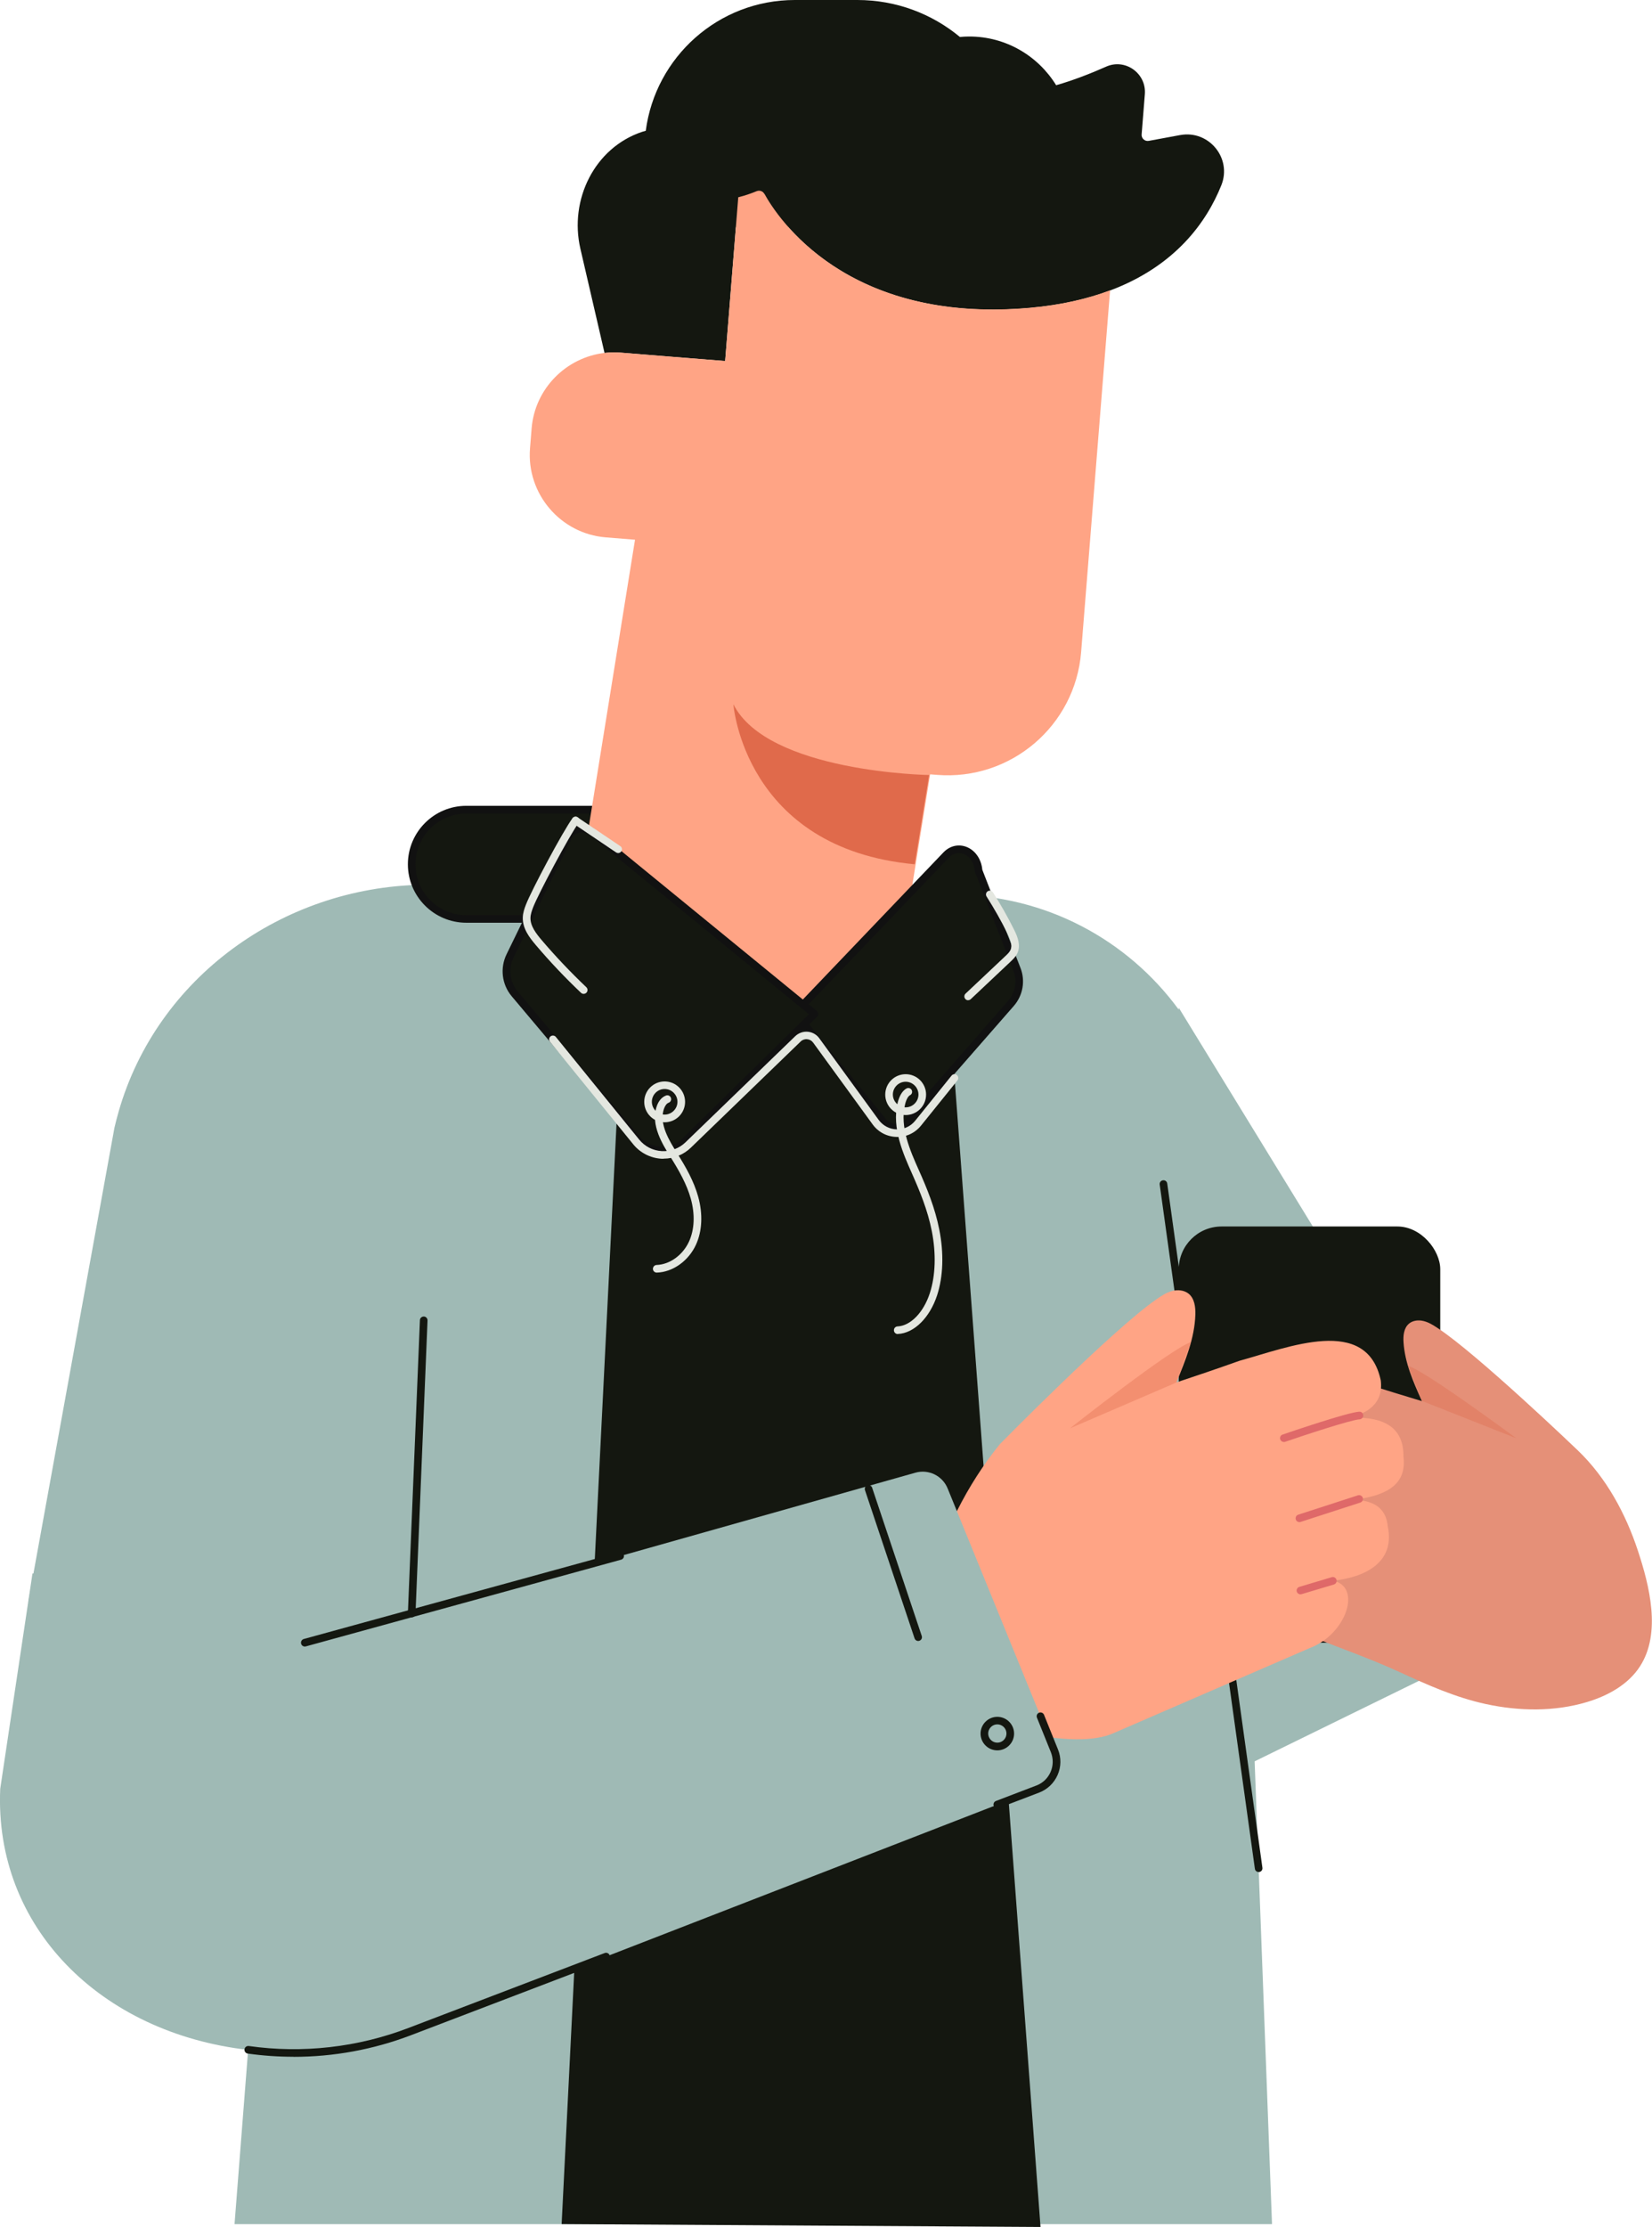 <?xml version="1.0" encoding="UTF-8"?><svg id="Layer_2" xmlns="http://www.w3.org/2000/svg" viewBox="0 0 216.81 292.17"><defs><style>.cls-1{fill:#e59078;}.cls-2{fill:#ffa485;}.cls-3{fill:#e4e7e0;}.cls-4{fill:#9fbab5;}.cls-5{fill:#df6969;}.cls-6,.cls-7{fill:#e06a4b;}.cls-8{fill:#141710;}.cls-9{fill:#111;}.cls-7{opacity:.36;}</style></defs><g id="Layer_1-2"><path class="cls-4" d="m164.66,231.08l24.36-11.93-19.98-36.18,14.81-3.22-29.15-47.54v.25c-6.69-9.15-17.5-15.07-29.65-15.07h-50.21l.12-1.52-19.62.21c-18.26.35-34.71,12.17-39.76,29.72-.2.71-.39,1.42-.56,2.15l-11.31,62.22,33.66-2.74-6.59,84.37h136.16l-2.28-60.71h0Z"/><path class="cls-8" d="m165.18,245.6c-.25,0-.46-.18-.49-.43l-12.49-89.76c-.04-.27.15-.53.43-.56.27-.04.53.15.56.43l12.49,89.76c.04.27-.15.53-.43.56-.02,0-.05,0-.07,0Z"/><rect class="cls-8" x="54.03" y="106.23" width="59.49" height="14.34" rx="7.17" ry="7.17"/><path class="cls-9" d="m106.35,121.06h-45.15c-4.23,0-7.67-3.44-7.67-7.67s3.44-7.67,7.67-7.67h45.15c4.23,0,7.67,3.44,7.67,7.67s-3.44,7.67-7.67,7.67Zm-45.15-14.33c-3.68,0-6.67,2.99-6.67,6.67s2.99,6.67,6.67,6.67h45.15c3.68,0,6.67-2.99,6.67-6.67s-2.99-6.67-6.67-6.67h-45.15Z"/><polygon class="cls-8" points="124.69 133.59 136.56 292.17 73.71 291.79 81.51 135.48 73.33 126.73 124.69 133.59"/><rect class="cls-8" x="154.7" y="160.91" width="34.32" height="54.61" rx="5.62" ry="5.62"/><path class="cls-1" d="m166.9,188.46c-3.15-.06-6.29.72-6.11,4.65-.35,3.56,2.7,4.48,5.89,4.78-2.01.11-3.71.82-3.85,3.2-.75,4.24,3,5.76,6.49,6.01-3.36.76-1.38,6.2,2.89,7.66,3.79,1.51,7.71,2.88,11.41,4.58,3.72,1.71,7.38,3.36,11.41,4.23,4.37.94,8.98,1.01,13.25-.27,2.74-.82,5.43-2.3,6.97-4.71,2.8-4.37,1.22-10.57-.29-15.14-1.6-4.86-4.15-9.58-7.87-13.15,0,0-13.23-12.69-18.48-16.11-.56-.37-1.15-.73-1.8-.88-.65-.16-1.4-.08-1.91.36-.66.57-.76,1.55-.7,2.43.17,2.71,1.29,5.23,2.41,7.72-2.27-.68-4.69-1.42-7.32-2.27-5.68-1.39-14.78-4.83-16.16,2.72-.26,2.66,1.6,3.76,3.76,4.22Z"/><path class="cls-7" d="m186.63,183.8l12.37,4.9s-11.88-8.82-14.19-9.5l1.82,4.6Z"/><path class="cls-5" d="m174.47,191.06s-.1,0-.15-.02c-2.97-.92-7.72-2.3-8.62-2.32-.28,0-.5-.24-.49-.51,0-.28.27-.48.51-.49,1.32.03,8.12,2.13,8.89,2.37.26.08.41.36.33.63-.07.21-.26.35-.48.35Z"/><path class="cls-5" d="m172.95,200.32s-.09,0-.14-.02l-6.93-2.02c-.27-.08-.42-.36-.34-.62.08-.26.35-.42.62-.34l6.93,2.02c.27.08.42.36.34.62-.06.22-.26.36-.48.36Z"/><path class="cls-5" d="m173.08,208.61s-.09,0-.13-.02l-3.76-1c-.27-.07-.43-.35-.35-.61.07-.27.34-.42.61-.35l3.76,1c.27.07.43.35.35.61-.06.22-.26.37-.48.37Z"/><path class="cls-2" d="m181.21,181.09c-1.83-8.56-12.1-4.33-18.54-2.56-2.98,1.06-5.72,1.99-8.28,2.84,1.19-2.88,2.39-5.8,2.49-8.89.03-1-.11-2.12-.88-2.75-.6-.48-1.45-.55-2.19-.35-.74.2-1.39.63-2.02,1.07-5.88,4.07-20.56,19.01-20.56,19.01-8.62,10.6-13.03,26.21-7.89,34.01.45.69,1.14,1.18,1.93,1.41,3.76,1.14,15.49,5,20.97,2.46l25.65-11.12c4.82-1.81,6.9-8.09,3.04-8.84,3.98-.4,8.2-2.26,7.21-7.08-.24-2.72-2.21-3.47-4.51-3.53,3.63-.46,7.08-1.6,6.56-5.66.07-4.48-3.53-5.27-7.13-5.1,2.45-.6,4.53-1.91,4.15-4.94Z"/><path class="cls-7" d="m154.39,181.38l-13.96,6.01s13.26-10.47,15.88-11.32l-1.93,5.32Z"/><path class="cls-5" d="m168.49,189.18c-.21,0-.4-.13-.47-.34-.09-.26.05-.55.31-.63.87-.3,8.55-2.92,10.05-3,.31-.02.51.2.53.47.01.28-.2.51-.47.53-1.15.06-7.45,2.15-9.78,2.95-.05.02-.11.03-.16.03Z"/><path class="cls-5" d="m170.54,199.7c-.21,0-.41-.13-.48-.35-.08-.26.06-.55.32-.63l7.84-2.54c.27-.08.54.06.63.32.08.26-.06.55-.32.63l-7.84,2.54c-.05.02-.1.02-.15.02Z"/><path class="cls-5" d="m170.67,209.17c-.22,0-.41-.14-.48-.36-.08-.26.07-.54.34-.62l4.25-1.27c.27-.08.54.07.62.34.08.26-.07.54-.34.62l-4.25,1.27s-.1.02-.14.02Z"/><path class="cls-4" d="m60.9,204.58l1.72,4.87,51.43-14.52,6.09-1.72c1.73-.49,3.55.4,4.23,2.07l13.83,33.91c.92,2.25-.19,4.81-2.45,5.69l-59.95,23.27-23.32,9.06c-6.98,1.93-13.71,2.43-19.89,1.73C13.19,266.73-.78,252.81.03,234.68l4.23-28.24,56.63-1.86Z"/><path class="cls-8" d="m120.5,215.29c-.21,0-.4-.13-.47-.34l-6.51-19.45c-.09-.26.05-.55.31-.63.26-.09.55.05.63.31l6.51,19.45c.09.26-.05.55-.31.63-.05.02-.11.03-.16.03Z"/><path class="cls-8" d="m130.89,229.64c-1.22,0-2.2-.99-2.2-2.2s.99-2.2,2.2-2.2,2.2.99,2.2,2.2-.99,2.2-2.2,2.2Zm0-3.41c-.66,0-1.2.54-1.2,1.2s.54,1.2,1.2,1.2,1.2-.54,1.2-1.2-.54-1.2-1.2-1.2Z"/><path class="cls-8" d="m40,216.02c-.22,0-.42-.15-.48-.37-.07-.27.08-.54.35-.62.41-.11,40.9-11.24,41.38-11.37.27-.08.54.08.62.34.08.27-.08.54-.34.62-.48.14-39.72,10.92-41.39,11.38-.04.01-.09.02-.13.02Z"/><path class="cls-8" d="m54.03,212.19h-.02c-.28-.01-.49-.25-.48-.52l1.58-38.47c.01-.28.24-.48.52-.48.28.01.49.25.48.52l-1.58,38.47c-.01.27-.23.48-.5.48Z"/><path class="cls-8" d="m130.89,237.25c-.2,0-.39-.12-.47-.32-.1-.26.03-.55.29-.65l5.31-2.03c.84-.32,1.5-.95,1.86-1.78.36-.83.37-1.74.04-2.58l-1.83-4.54c-.1-.26.02-.55.28-.65.25-.1.55.02.65.28l1.83,4.54c.44,1.09.42,2.28-.05,3.35-.47,1.07-1.33,1.89-2.42,2.31l-5.31,2.03c-.06.02-.12.03-.18.03Z"/><path class="cls-8" d="m38.52,269.84c-2.01,0-4.02-.14-6.01-.42-.27-.04-.46-.29-.42-.57.04-.27.29-.46.57-.42,7.04,1,14.28.18,20.92-2.36l25.78-9.84c.26-.1.55.03.65.29.1.26-.03.55-.29.65l-25.78,9.84c-4.92,1.88-10.16,2.84-15.41,2.84Z"/><path class="cls-8" d="m154.88,17.72l-4.11.76c-.52.1-.99-.33-.94-.85l.42-5.27c.22-2.73-2.56-4.73-5.07-3.62-1.98.88-4.29,1.79-6.57,2.44-2.36-3.83-6.57-6.39-11.4-6.39h0c-.41,0-.82.02-1.23.06-3.65-3.03-8.34-4.85-13.46-4.85h-8.21c-10.03,0-18.29,7.48-19.56,17.16-.15.04-.31.08-.46.13-6.26,2.08-9.61,8.91-8.12,15.34l3.17,13.68c.69-.08,1.4-.1,2.11-.04l6.81.55,6.91.55,1.41-17.56h6.89c4.56,5.13,14.13,12.15,31.69,10.59,4.11-.37,7.59-1.18,10.53-2.29,8.61-3.23,12.68-9.02,14.6-13.81,1.42-3.55-1.64-7.27-5.4-6.58Z"/><path class="cls-2" d="m100.31,25.43c-.2-.36-.62-.5-1-.35-.58.24-1.48.57-2.42.8l-1.72,21.48-6.91-.55-6.81-.55c-.72-.06-1.42-.04-2.11.04-5.03.59-9.15,4.68-9.57,9.91l-.21,2.61c-.48,5.95,4,11.21,9.95,11.68l3.83.31-6.39,39.65c-1.69,10.49,5.44,20.37,15.94,22.06l4.59.74c10.49,1.69,20.37-5.44,22.06-15.94l2.53-15.73.89.07c9.68.78,18.16-6.44,18.93-16.12l3.8-47.45c-2.95,1.11-6.42,1.92-10.53,2.29-24,2.14-33.09-11.78-34.84-14.96Z"/><path class="cls-6" d="m121.94,101.68s-21.17-.33-25.69-9.28c0,0,1.4,18.92,23.8,20.99l1.89-11.71Z"/><path class="cls-8" d="m128.44,114.22l5.04,12.94c.59,1.53.29,3.24-.8,4.49l-13.05,14.93c-.92,1.68-2.95,1.8-4,.23l-11.26-13.91,19.8-20.71c1.58-1.68,4.09-.49,4.28,2.02Z"/><path class="cls-9" d="m117.54,148.43c-.92,0-1.77-.48-2.34-1.33l-11.24-13.87c-.16-.2-.15-.48.03-.66l19.8-20.71c.81-.86,1.92-1.15,2.97-.78,1.19.42,2.03,1.6,2.16,3.03l5.01,12.88c.66,1.7.32,3.62-.89,5l-13.02,14.89c-.53.93-1.41,1.5-2.37,1.55-.04,0-.08,0-.12,0Zm-12.52-15.49l10.99,13.56c.42.63,1.01.95,1.61.92.63-.03,1.2-.42,1.56-1.08.02-.03.04-.06.06-.09l13.05-14.93c.97-1.1,1.24-2.63.71-3.98l-5.04-12.94s-.03-.09-.03-.14c-.08-1.06-.67-1.94-1.51-2.24-.68-.24-1.37-.05-1.91.52l-19.5,20.39Z"/><path class="cls-8" d="m77.73,109.16l29.17,23.85-17.2,16.91c-1.74,1.48-4.63,1.28-6.06-.42l-16.09-19.11c-1.17-1.39-1.41-3.34-.61-4.97l7.66-15.7c.52-1.07,2.15-1.36,3.13-.55Z"/><path class="cls-9" d="m86.88,151.42c-.14,0-.29,0-.43-.02-1.28-.11-2.44-.68-3.2-1.58l-16.09-19.11c-1.3-1.54-1.56-3.7-.68-5.51l7.66-15.7c.3-.62.91-1.07,1.65-1.23.81-.17,1.64.02,2.25.52l29.17,23.85c.11.09.18.22.18.36,0,.14-.05.28-.15.38l-17.2,16.91c-.87.74-2,1.14-3.17,1.14Zm-10.49-42.22c-.12,0-.25.01-.38.04-.44.1-.8.35-.96.7l-7.66,15.7c-.71,1.45-.49,3.19.55,4.43l16.09,19.11c.58.7,1.5,1.14,2.51,1.23,1.06.09,2.1-.23,2.84-.86l16.78-16.49-28.74-23.5s0,0,0,0c-.28-.23-.64-.35-1.02-.35Z"/><path class="cls-3" d="m87.1,152.02c-.1,0-.2,0-.31,0-1.43-.09-2.77-.77-3.68-1.89l-10.93-13.46c-.17-.21-.14-.53.07-.7.21-.17.53-.14.7.07l10.93,13.46c.74.91,1.79,1.45,2.96,1.52,1.17.06,2.28-.34,3.12-1.15l14.41-13.93c.44-.42,1.04-.63,1.64-.58.6.05,1.15.36,1.51.85l7.8,10.72c.56.76,1.42,1.21,2.36,1.24.97,0,1.82-.39,2.42-1.12l4.78-5.93c.17-.22.49-.25.7-.08.21.17.25.49.08.7l-4.78,5.93c-.79.98-1.96,1.53-3.22,1.49-1.26-.03-2.4-.63-3.14-1.65l-7.8-10.72c-.19-.26-.47-.42-.79-.45-.31-.03-.63.08-.85.3l-14.41,13.93c-.96.93-2.25,1.44-3.57,1.44Z"/><path class="cls-3" d="m87.23,147.24c-1.48,0-2.68-1.2-2.68-2.68s1.2-2.68,2.68-2.68,2.68,1.2,2.68,2.68-1.2,2.68-2.68,2.68Zm0-4.37c-.93,0-1.68.76-1.68,1.68s.76,1.68,1.68,1.68,1.68-.76,1.68-1.68-.76-1.68-1.68-1.68Z"/><path class="cls-3" d="m86.19,166.96c-.27,0-.49-.21-.5-.48,0-.28.21-.51.48-.52,1.73-.06,3.44-1.29,4.26-3.08.72-1.58.8-3.57.23-5.62-.54-1.92-1.56-3.7-2.58-5.33-1.15-1.82-2.71-4.32-1.9-6.76.24-.73.68-1.24,1.23-1.44.26-.1.55.04.64.3.1.26-.04.55-.29.64-.26.09-.48.39-.63.82-.66,1.99.7,4.16,1.8,5.91,1.07,1.7,2.13,3.55,2.7,5.6.63,2.27.53,4.51-.29,6.3-.97,2.12-3.03,3.6-5.14,3.66,0,0-.01,0-.02,0Z"/><path class="cls-3" d="m118.86,146.29c-1.48,0-2.68-1.2-2.68-2.68s1.2-2.68,2.68-2.68,2.68,1.2,2.68,2.68-1.2,2.68-2.68,2.68Zm0-4.37c-.93,0-1.68.76-1.68,1.68s.76,1.68,1.68,1.68,1.68-.76,1.68-1.68-.76-1.68-1.68-1.68Z"/><path class="cls-3" d="m117.82,175.02c-.27,0-.49-.21-.5-.48-.01-.28.2-.51.48-.52,1.71-.08,3.42-1.84,4.24-4.39.74-2.29.83-5.17.25-8.12-.54-2.74-1.58-5.25-2.61-7.57-1.12-2.51-2.66-5.94-1.88-9.22.16-.68.5-1.56,1.18-1.92.24-.13.55-.03.67.21.13.25.03.55-.21.67-.27.14-.52.61-.67,1.26-.7,2.94.7,6.07,1.82,8.58,1.06,2.37,2.12,4.95,2.68,7.78.62,3.11.52,6.18-.28,8.63-.96,2.94-3.02,4.99-5.15,5.08,0,0-.02,0-.02,0Z"/><path class="cls-3" d="m76.59,130.39c-.12,0-.25-.05-.34-.14-2.08-1.97-4.07-4.07-5.92-6.25-.85-1-1.75-2.18-1.72-3.6.01-.63.22-1.22.42-1.73.71-1.85,4.85-9.63,6.11-11.33.17-.22.48-.27.7-.1.22.16.27.48.11.7-1.19,1.61-5.3,9.33-5.98,11.09-.17.45-.34.92-.35,1.39-.03,1.07.75,2.07,1.48,2.93,1.83,2.15,3.8,4.22,5.85,6.17.2.19.21.51.02.71-.1.1-.23.16-.36.16Z"/><path class="cls-3" d="m81.13,111.92c-.1,0-.19-.03-.28-.09l-5.59-3.77c-.23-.15-.29-.47-.13-.69.15-.23.47-.29.69-.13l5.59,3.77c.23.15.29.47.13.69-.1.14-.25.22-.41.22Z"/><path class="cls-3" d="m127.06,131.23c-.13,0-.27-.05-.36-.16-.19-.2-.18-.52.02-.71l5.22-4.92c.27-.25.54-.51.68-.81.28-.62-.03-1.41-.41-2.17-.82-1.66-1.74-3.28-2.73-4.84-.15-.23-.08-.54.15-.69.23-.15.54-.08.69.15,1.01,1.58,1.95,3.24,2.79,4.93.46.93.87,2.02.42,3.02-.21.48-.58.82-.9,1.13l-5.22,4.92c-.1.09-.22.14-.34.14Z"/></g></svg>